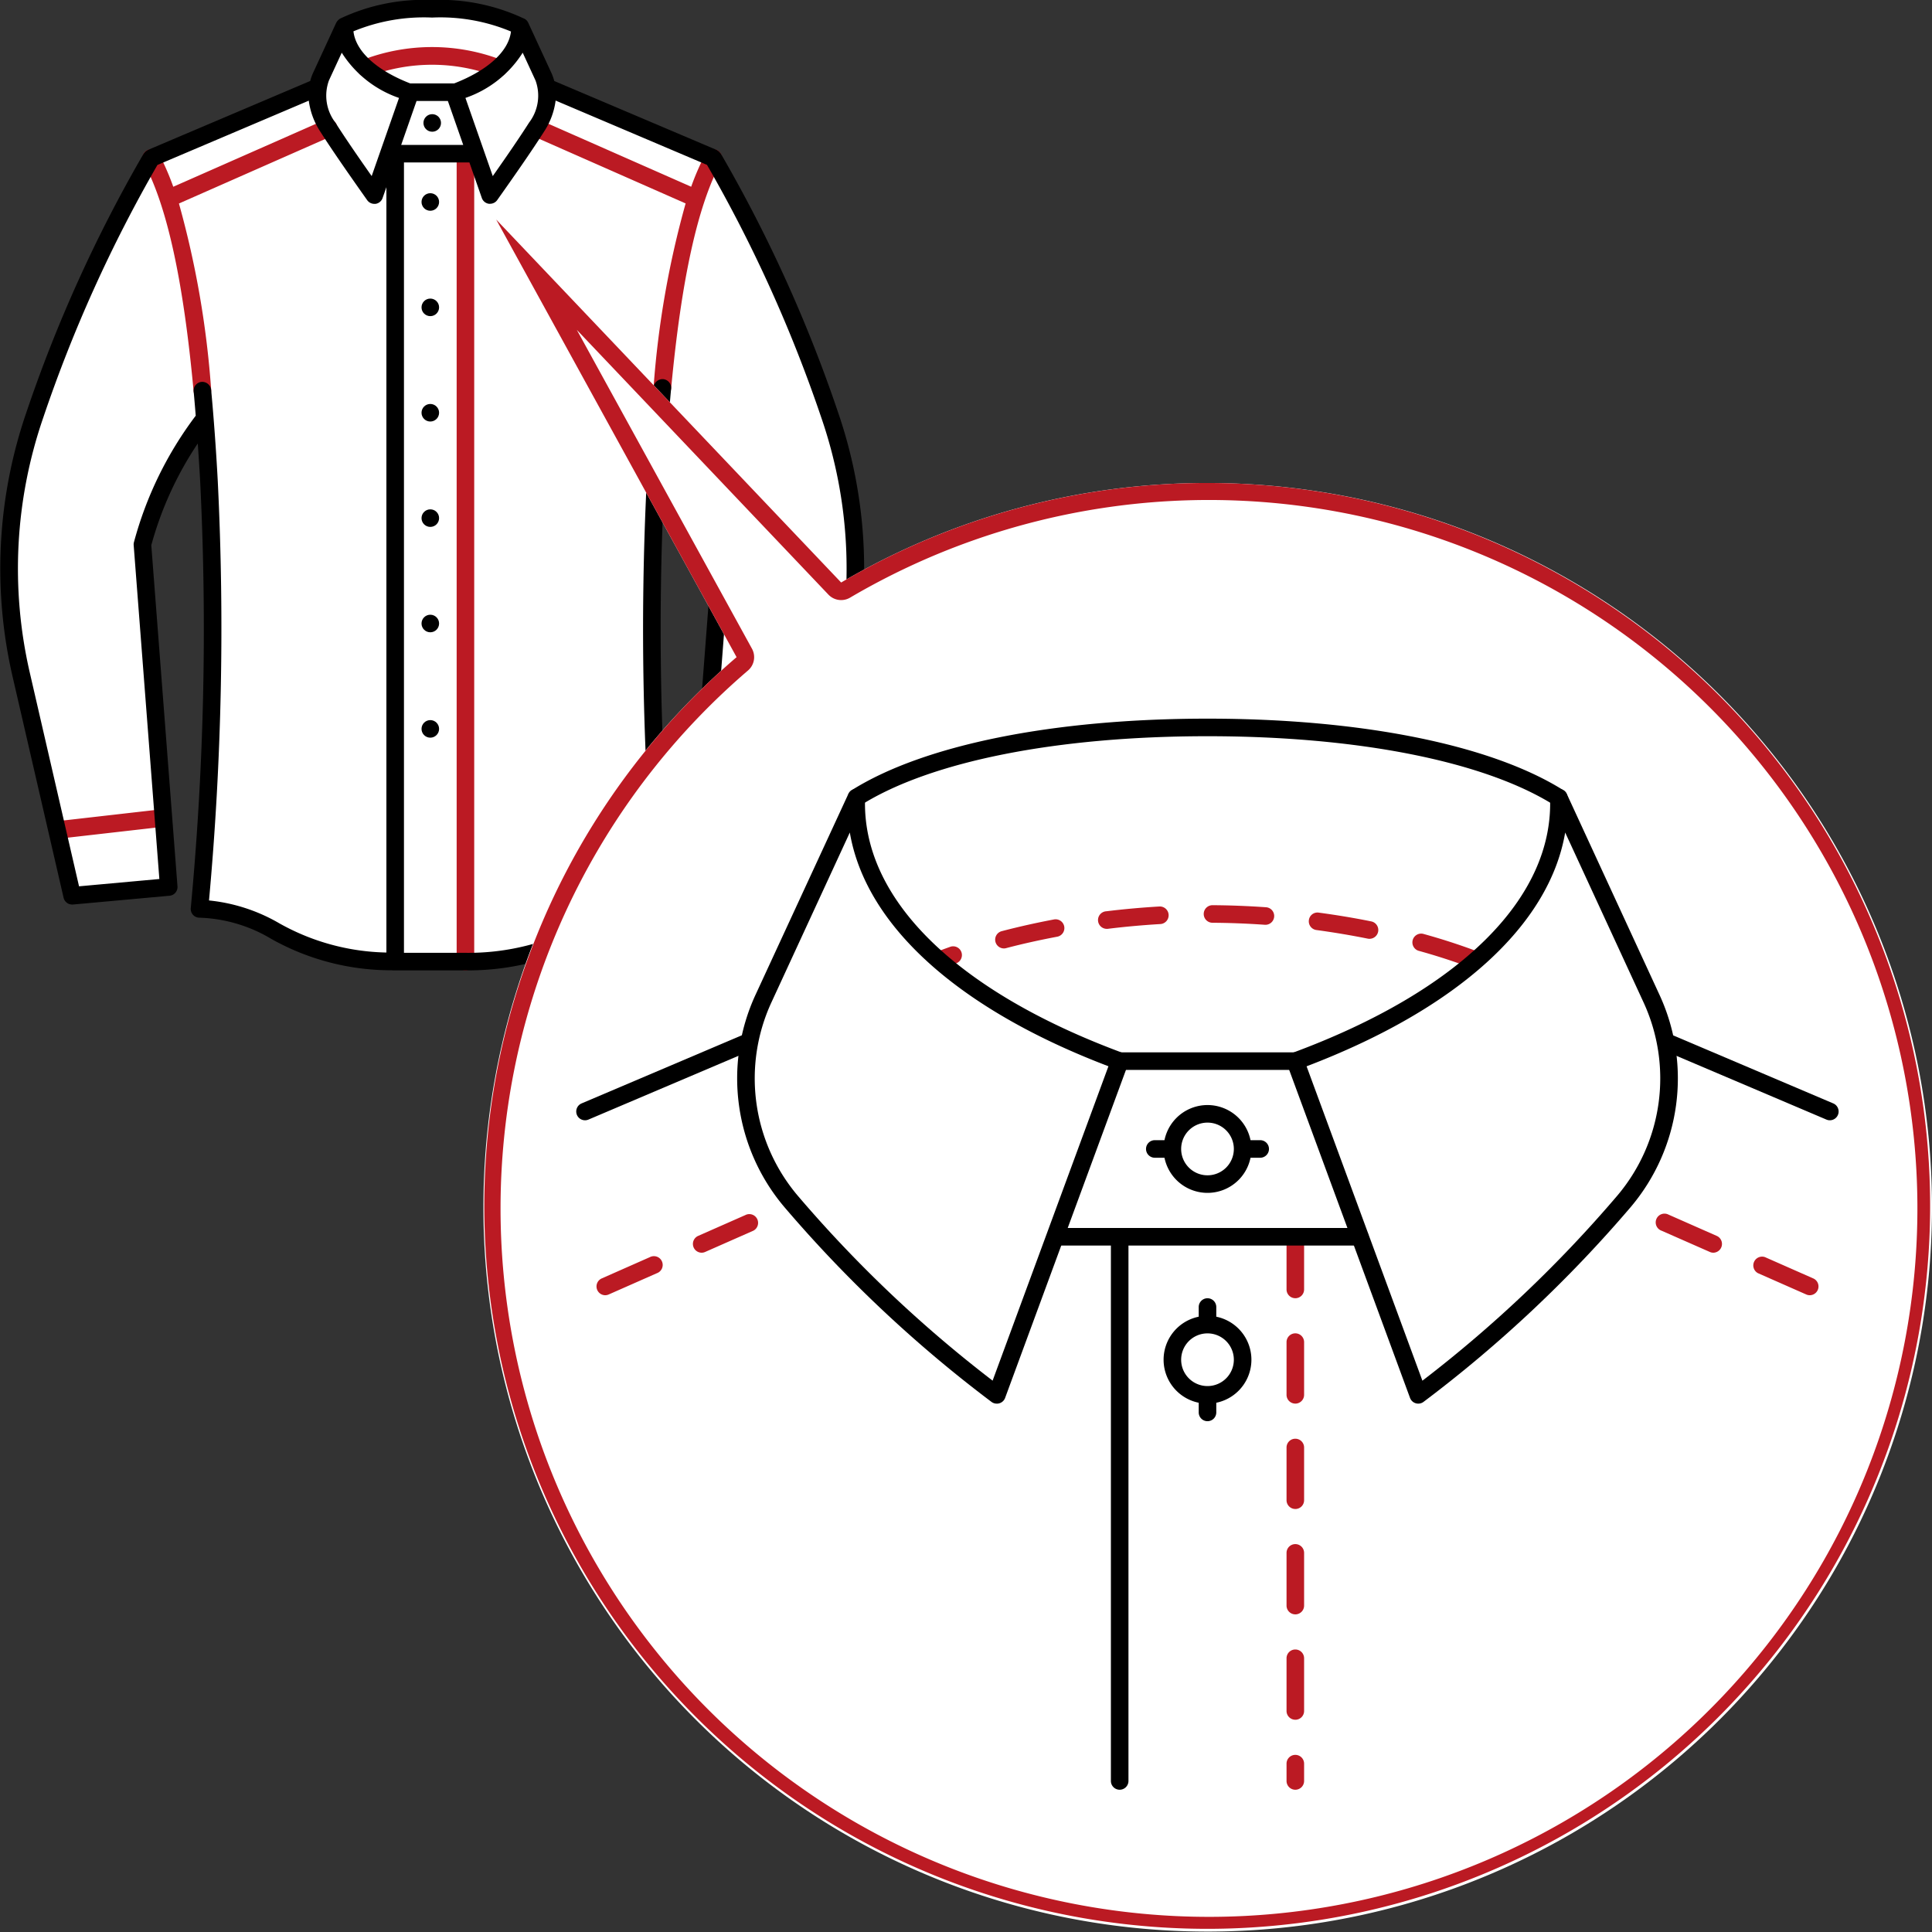 <svg xmlns="http://www.w3.org/2000/svg" width="110" height="110" viewBox="0 0 110 110"><rect x="0" y="0" width="110" height="110" fill="#333333" stroke="none"/><defs><style>.cls-1{fill:#fff;}.cls-2{fill:#bb1a23;}</style></defs><title>Нити - Строчка по всей рубашке</title><g id="Нити"><g id="Строчка_по_всей_рубашке" data-name="Строчка по всей рубашке"><g id="Цвет-41" data-name="Цвет"><path class="cls-1" d="M25.9,54.75c5.583,0,8.375-3.042,11.958-3.042-.82-10.207-1.18-19.8-.313-27.771A18.307,18.307,0,0,1,41.109,31l-1.5,19.5,5.5.5,3-13a26.56,26.56,0,0,0-1.5-16,77.381,77.381,0,0,0-6-13L31.2,5.063l-.052-.312L29.609,1.5a11.179,11.179,0,0,0-5-1,11.179,11.179,0,0,0-5,1L18.151,4.75l-.083.312L8.609,9a77.381,77.381,0,0,0-6,13,26.56,26.56,0,0,0-1.5,16l3,13,5.5-.5L8.109,31c.708-2.625,2.125-5.688,3.563-7.063a180.021,180.021,0,0,1-.229,27.813c3,0,6.75,3.042,11.833,3.042Z"/></g><g id="Контур-41" data-name="Контур"><path class="cls-2" d="M3.358,47.75a.5.5,0,0,1-.056-1l5.833-.666a.5.5,0,0,1,.113.994l-5.833.666Z"/><path class="cls-2" d="M26.5,55.25a.5.5,0,0,1-.5-.5V8.875a.5.5,0,0,1,1,0V54.75A.5.5,0,0,1,26.5,55.25Z"/><circle cx="24.609" cy="7" r="0.5"/><circle cx="24.5" cy="11.5" r="0.5"/><circle cx="24.5" cy="17.5" r="0.5"/><circle cx="24.5" cy="23.5" r="0.5"/><circle cx="24.5" cy="29.5" r="0.5"/><circle cx="24.5" cy="35.5" r="0.5"/><circle cx="24.5" cy="41.5" r="0.5"/><path class="cls-2" d="M45.86,47.75l-.058,0-5.834-.666a.5.5,0,0,1-.44-.554.506.506,0,0,1,.554-.44l5.834.666a.5.5,0,0,1-.056,1Z"/><path class="cls-2" d="M19.16,7.079a.5.5,0,0,0-.659-.255L9.865,10.633a14.31,14.31,0,0,0-.816-1.871.5.5,0,0,0-.879.477c1.339,2.471,2.272,6.739,2.854,13.049a.5.5,0,0,0,.5.454l.047,0a.5.5,0,0,0,.452-.544,53.244,53.244,0,0,0-1.835-10.611l8.719-3.846A.5.5,0,0,0,19.16,7.079Z"/><path class="cls-2" d="M40.848,8.561a.5.5,0,0,0-.678.2,14.262,14.262,0,0,0-.817,1.871L30.718,6.824a.5.5,0,0,0-.4.914l8.719,3.845A52.77,52.77,0,0,0,37.212,22.04a.5.5,0,0,0,.451.545l.048,0a.5.5,0,0,0,.5-.453c.583-6.229,1.513-10.447,2.841-12.9A.5.5,0,0,0,40.848,8.561Z"/><path class="cls-2" d="M28.366,4.375a.5.5,0,0,1-.193-.039,10.168,10.168,0,0,0-7.148,0,.5.5,0,0,1-.387-.922,11.046,11.046,0,0,1,7.922,0,.5.5,0,0,1-.193.961Z"/><path d="M47.711,23.461A81.282,81.282,0,0,0,41.04,8.746.45.45,0,0,0,41,8.7a.427.427,0,0,0-.153-.134.473.473,0,0,0-.044-.03L31.557,4.612a2.832,2.832,0,0,0-.16-.455L30.073,1.29a.488.488,0,0,0-.289-.255A11.209,11.209,0,0,0,24.6,0a11.141,11.141,0,0,0-5.213,1.049l-.015.008c-.012.007-.026.012-.038.02s-.019.02-.031.029a.463.463,0,0,0-.13.144.461.461,0,0,0-.028.041L17.822,4.157a2.862,2.862,0,0,0-.16.454L8.414,8.54a.457.457,0,0,0-.044.03.427.427,0,0,0-.153.133.476.476,0,0,0-.038.043A81.148,81.148,0,0,0,1.508,23.461,27.359,27.359,0,0,0,.72,38.539l2.9,12.573a.5.5,0,0,0,.487.388l.045,0,5.5-.5a.5.5,0,0,0,.453-.536L8.614,31.043a19.739,19.739,0,0,1,2.646-5.793c.05.719.1,1.456.14,2.217a169.936,169.936,0,0,1-.539,24.238.5.5,0,0,0,.5.545,8.462,8.462,0,0,1,4.095,1.213,13.942,13.942,0,0,0,6.862,1.781c.009,0,.017.005.027.005H26.5a14.645,14.645,0,0,0,7.166-1.784,8.988,8.988,0,0,1,4.193-1.216.5.5,0,0,0,.5-.545,169.844,169.844,0,0,1-.539-24.239c.043-.772.09-1.5.139-2.217A19.739,19.739,0,0,1,40.6,31.043L39.111,50.462a.5.5,0,0,0,.453.536l5.5.5.045,0a.5.5,0,0,0,.487-.388l2.9-12.573A27.358,27.358,0,0,0,47.711,23.461ZM30.129,6.973c-.556.872-1.3,1.954-2.073,3.053L26.5,5.575A6.256,6.256,0,0,0,29.76,3l.729,1.579A2.524,2.524,0,0,1,30.129,6.973ZM22.842,8.25l.874-2.5H25.5l.874,2.5Zm6.251-6.456C28.96,2.92,27.786,4,25.858,4.75h-2.5C21.426,4,20.25,2.914,20.124,1.783A10.511,10.511,0,0,1,24.6,1,10.442,10.442,0,0,1,29.093,1.794ZM18.73,4.576,19.458,3a6.264,6.264,0,0,0,3.26,2.576l-1.556,4.449c-.774-1.1-1.522-2.188-2.072-3.052A2.524,2.524,0,0,1,18.73,4.576ZM11.9,51.268A170.337,170.337,0,0,0,12.4,27.412c-.1-1.871-.231-3.627-.378-5.217a.511.511,0,0,0-.544-.452.5.5,0,0,0-.452.544c.041.446.08.909.118,1.381A20.932,20.932,0,0,0,7.624,30.88a.48.48,0,0,0-.013.158L9.073,50.047,4.5,50.463l-2.8-12.148a26.361,26.361,0,0,1,.759-14.527A80.286,80.286,0,0,1,8.964,9.392l8.617-3.661a4.2,4.2,0,0,0,.665,1.778c.693,1.089,1.688,2.511,2.659,3.886a.5.5,0,0,0,.408.212.552.552,0,0,0,.069,0,.5.5,0,0,0,.4-.33L22,10.658V54.233a12.934,12.934,0,0,1-6.1-1.665A9.913,9.913,0,0,0,11.9,51.268ZM47.523,38.314l-2.8,12.148-4.575-.416,1.462-19.009a.48.48,0,0,0-.013-.158,20.93,20.93,0,0,0-3.519-7.213c.042-.522.086-1.035.132-1.534a.5.5,0,0,0-.451-.545.516.516,0,0,0-.545.451c-.154,1.646-.282,3.4-.392,5.37a170.1,170.1,0,0,0,.494,23.857,10.528,10.528,0,0,0-4.084,1.3A13.62,13.62,0,0,1,26.5,54.25H23v-45h3.726l.707,2.022a.5.5,0,0,0,.4.33.552.552,0,0,0,.069,0,.5.5,0,0,0,.408-.211c.968-1.368,1.959-2.786,2.66-3.887a4.211,4.211,0,0,0,.665-1.778l8.618,3.661a80.423,80.423,0,0,1,6.51,14.395A26.36,26.36,0,0,1,47.523,38.314Z"/></g><g id="Выноска-9" data-name="Выноска"><path class="cls-1" d="M68.75,27.5a41.045,41.045,0,0,0-20.858,5.666L28.25,12.5,41.938,37.416A41.238,41.238,0,1,0,68.75,27.5Z"/><path class="cls-2" d="M32.844,18.784,47.167,33.855a1,1,0,0,0,1.231.173,40.335,40.335,0,1,1-5.81,4.147,1,1,0,0,0,.226-1.241l-9.971-18.15M28.25,12.5,41.938,37.416a41.16,41.16,0,1,0,5.954-4.25L28.25,12.5Z"/><path class="cls-2" d="M103.04,73.745a.5.5,0,0,1-.2-.043l-2.745-1.211a.5.5,0,0,1,.4-.914l2.745,1.211a.5.5,0,0,1-.2.957Zm-5.489-2.421a.5.5,0,0,1-.2-.043L94.6,70.07a.5.5,0,1,1,.4-.914l2.745,1.211a.5.5,0,0,1-.2.957Z"/><path class="cls-2" d="M83.75,55.068a.5.5,0,0,1-.174-.031c-.888-.329-1.834-.634-2.814-.905a.5.5,0,0,1,.266-.963c1.008.278,1.982.592,2.9.931a.5.5,0,0,1-.174.969Zm-30,0a.5.5,0,0,1-.176-.968c.181-.068.363-.134.549-.2a.5.5,0,0,1,.33.943c-.178.063-.354.126-.527.19A.482.482,0,0,1,53.75,55.068ZM57.158,54a.5.5,0,0,1-.126-.983c.961-.251,1.957-.475,2.96-.664a.5.5,0,1,1,.186.982c-.98.186-1.954.4-2.894.648A.47.47,0,0,1,57.158,54Zm20.819-.547a.492.492,0,0,1-.1-.01c-.961-.193-1.945-.358-2.926-.491a.5.5,0,0,1-.429-.562.492.492,0,0,1,.562-.429c1,.135,2.009.3,2.99.5a.5.5,0,0,1-.1.99Zm-14.93-.569a.5.5,0,0,1-.06-1c1-.122,2.012-.213,3.02-.272a.5.5,0,1,1,.059,1c-.987.059-1.981.147-2.957.267A.434.434,0,0,1,63.048,52.885Zm8.987-.232H72c-1-.07-1.992-.108-2.965-.114a.5.5,0,0,1,0-1h0c.994.006,2.013.045,3.029.116a.5.5,0,0,1-.034,1Z"/><path class="cls-2" d="M34.46,73.745a.5.5,0,0,1-.2-.957L37,71.577a.5.5,0,1,1,.4.914L34.662,73.7A.5.5,0,0,1,34.46,73.745Zm5.489-2.421a.5.5,0,0,1-.2-.957l2.745-1.211a.5.5,0,0,1,.4.914l-2.745,1.211A.5.5,0,0,1,39.949,71.324Z"/><path class="cls-2" d="M73.75,101.9a.5.5,0,0,1-.5-.5v-.985a.5.5,0,0,1,1,0v.985A.5.5,0,0,1,73.75,101.9Zm0-3.985a.5.5,0,0,1-.5-.5v-3a.5.5,0,0,1,1,0v3A.5.5,0,0,1,73.75,97.916Zm0-6a.5.5,0,0,1-.5-.5v-3a.5.5,0,0,1,1,0v3A.5.5,0,0,1,73.75,91.916Zm0-6a.5.5,0,0,1-.5-.5v-3a.5.5,0,0,1,1,0v3A.5.5,0,0,1,73.75,85.916Zm0-6a.5.5,0,0,1-.5-.5v-3a.5.5,0,0,1,1,0v3A.5.5,0,0,1,73.75,79.916Zm0-6a.5.5,0,0,1-.5-.5v-3a.5.5,0,0,1,1,0v3A.5.5,0,0,1,73.75,73.916Z"/><path d="M104.188,63.784a.493.493,0,0,1-.2-.04l-9.1-3.868a.5.5,0,0,1,.391-.92l9.1,3.868a.5.5,0,0,1-.2.96Z"/><path d="M63.75,101.9a.5.5,0,0,1-.5-.5V70.417a.5.5,0,0,1,1,0V101.4A.5.5,0,0,1,63.75,101.9Z"/><path d="M88.75,45.917a.488.488,0,0,1-.266-.077c-3.967-2.493-11.16-3.923-19.734-3.923s-15.768,1.43-19.734,3.923a.5.5,0,0,1-.531-.846c4.121-2.591,11.508-4.077,20.266-4.077S84.895,42.4,89.016,44.994a.5.5,0,0,1-.266.923Z"/><path d="M71.75,65.917h-6a.5.5,0,0,1,0-1h6a.5.5,0,0,1,0,1Z"/><circle class="cls-1" cx="68.75" cy="65.417" r="2"/><path d="M68.75,67.917a2.5,2.5,0,1,1,2.5-2.5A2.5,2.5,0,0,1,68.75,67.917Zm0-4a1.5,1.5,0,1,0,1.5,1.5A1.5,1.5,0,0,0,68.75,63.917Z"/><path d="M77.417,70.917h-17a.5.5,0,0,1,0-1h17a.5.5,0,0,1,0,1Z"/><path d="M73.75,60.917h-10a.5.5,0,0,1,0-1h10a.5.5,0,0,1,0,1Z"/><path d="M56.75,79.917a.5.5,0,0,1-.3-.1A73.9,73.9,0,0,1,44.642,68.706,11.34,11.34,0,0,1,43,56.675L48.3,45.207a.5.5,0,0,1,.954.228c-.206,5.7,5.143,10.991,14.673,14.514a.5.5,0,0,1,.3.642l-7,19a.5.5,0,0,1-.469.327ZM48.385,47.4l-4.473,9.692A10.332,10.332,0,0,0,45.405,68.06,72.639,72.639,0,0,0,56.515,78.608l6.595-17.9C54.516,57.437,49.287,52.678,48.385,47.4Z"/><path d="M80.75,79.917a.5.5,0,0,1-.469-.327l-7-19a.5.5,0,0,1,.3-.642c9.53-3.522,14.879-8.812,14.673-14.514a.5.5,0,0,1,.954-.228L94.5,56.675a11.34,11.34,0,0,1-1.638,12.031A73.9,73.9,0,0,1,81.052,79.815.5.5,0,0,1,80.75,79.917ZM74.391,60.711l6.595,17.9A72.639,72.639,0,0,0,92.095,68.06a10.332,10.332,0,0,0,1.493-10.965L89.115,47.4C88.213,52.678,82.984,57.437,74.391,60.711Z"/><path d="M33.313,63.784a.5.5,0,0,1-.2-.96l9.1-3.868a.5.5,0,1,1,.391.92l-9.1,3.868A.493.493,0,0,1,33.313,63.784Z"/><path d="M68.75,80.917a.5.5,0,0,1-.5-.5v-6a.5.5,0,0,1,1,0v6A.5.5,0,0,1,68.75,80.917Z"/><circle class="cls-1" cx="68.75" cy="77.417" r="2"/><path d="M68.75,79.917a2.5,2.5,0,1,1,2.5-2.5A2.5,2.5,0,0,1,68.75,79.917Zm0-4a1.5,1.5,0,1,0,1.5,1.5A1.5,1.5,0,0,0,68.75,75.917Z"/></g></g></g></svg>